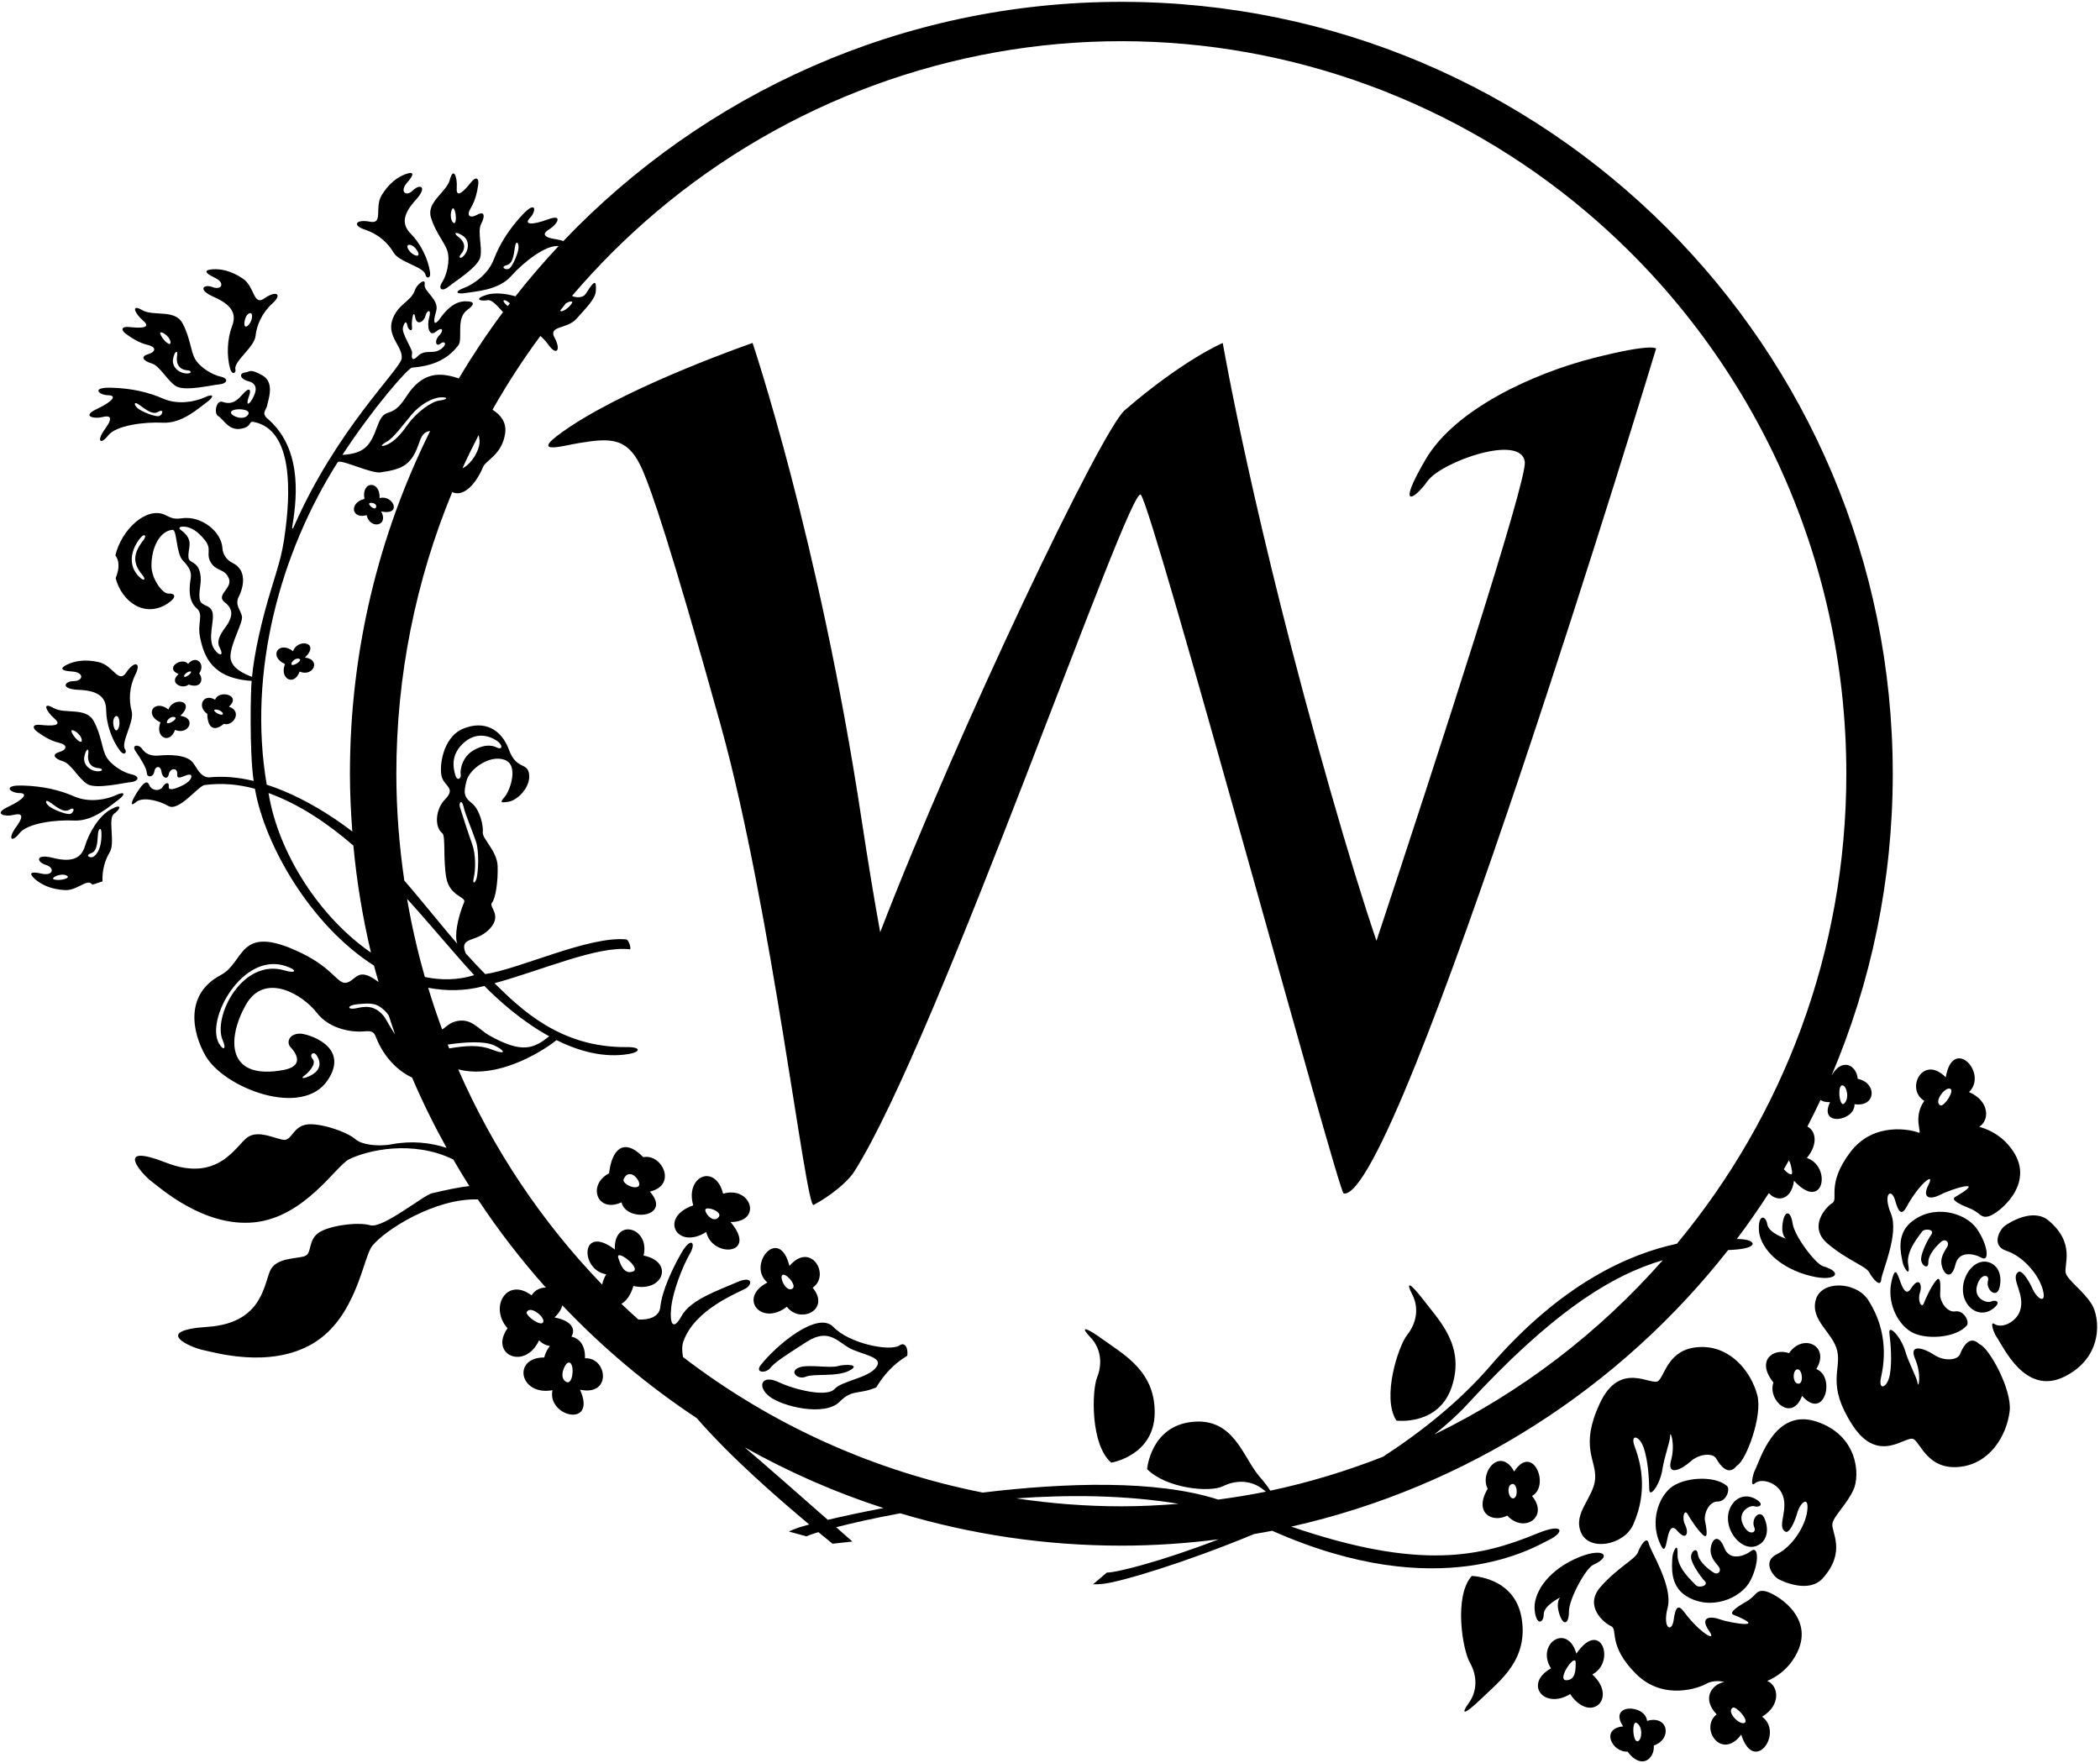 <?xml version="1.0" encoding="UTF-8"?>
<svg xmlns="http://www.w3.org/2000/svg" xmlns:xlink="http://www.w3.org/1999/xlink" width="474pt" height="398pt" viewBox="0 0 474 398" version="1.1">
<g id="surface1">
<path style=" stroke:none;fill-rule:nonzero;fill:rgb(0%,0%,0%);fill-opacity:1;" d="M 48.559 157.945 C 45.871 156.371 44.383 159.551 46.789 161.137 C 46.805 163.879 48.031 165.488 50.527 163.395 C 52.586 164.062 54.824 160.602 51.688 159.516 C 54.605 156.84 49.363 155.66 48.559 157.945 Z M 50.23 161.273 C 49.773 161.645 47.754 160.387 48.531 160.188 C 49.266 160 50.684 160.902 50.23 161.273 "/>
<path style=" stroke:none;fill-rule:nonzero;fill:rgb(0%,0%,0%);fill-opacity:1;" d="M 42.465 149.863 C 41.07 148.184 37.016 150.82 40.316 152.168 C 38.012 154.066 41.07 155.742 42.594 154.531 C 45.359 155.52 46.039 153.395 44.957 152.004 C 46.492 149.91 44.242 147.691 42.465 149.863 Z M 41.566 152.715 C 41.398 152.105 43.031 151.23 43.113 151.68 C 43.195 152.129 41.672 153.102 41.566 152.715 "/>
<path style=" stroke:none;fill-rule:nonzero;fill:rgb(0%,0%,0%);fill-opacity:1;" d="M 16.293 151.586 C 19.043 151.75 18.855 153.723 16.664 153.746 C 14.469 153.77 13.582 155.555 17.75 155.719 C 21.918 155.879 23.941 157.195 23.961 160.273 C 23.984 163.355 25.215 167.016 27.098 169.48 C 28.035 170.707 28.73 169.848 28.234 169.148 C 27.168 167.645 30.379 162.949 29.719 160.523 C 29.055 158.098 29.152 155.098 30.566 152.258 C 31.98 149.414 30.254 149.145 28.5 151.801 C 26.75 154.461 25.547 150.211 22.344 149.477 C 19.141 148.738 16.789 149.234 15.176 150.008 C 13.566 150.777 13.547 151.422 16.293 151.586 Z M 26.07 161.711 C 26.809 161.191 27.375 163.391 26.609 164.613 C 25.844 165.84 24.984 162.473 26.07 161.711 "/>
<path style=" stroke:none;fill-rule:nonzero;fill:rgb(0%,0%,0%);fill-opacity:1;" d="M 25.059 182.68 C 22.32 184.141 20.051 188.059 19.168 191.012 C 18.289 193.961 15.977 194.66 11.93 193.648 C 7.887 192.637 8.238 194.602 10.336 195.234 C 12.438 195.871 12.062 197.816 9.379 197.207 C 6.695 196.598 6.531 197.219 7.867 198.41 C 9.199 199.602 11.316 200.734 14.598 200.926 C 17.555 201.098 19.742 198.09 20.836 199.715 L 23.137 198.961 C 23.031 196.453 23.68 194.152 24.766 192.383 C 26.078 190.234 24.262 184.715 25.754 183.684 C 27.125 182.734 27.793 181.215 25.059 182.68 Z M 12.16 198.504 C 11.305 198.199 13.668 197.004 14.98 197.613 C 16.289 198.223 13.414 198.941 12.16 198.504 Z M 21.199 193.328 C 20.496 193.863 18.977 193.145 20.57 192.602 C 22.16 192.059 21.93 189.453 22.16 187.93 C 22.301 186.977 22.855 186.742 22.895 187.93 C 22.98 190.352 22.461 192.367 21.199 193.328 "/>
<path style=" stroke:none;fill-rule:nonzero;fill:rgb(0%,0%,0%);fill-opacity:1;" d="M 29.648 174.793 C 27.98 174.445 25.059 172.77 23.957 170.762 C 22.957 168.945 22.91 166 21.152 162.766 C 19.395 159.535 14.633 161.297 12.051 159.805 C 9.473 158.312 10.309 160.508 12.324 162.242 C 14.34 163.977 11.293 163.867 9.234 163.637 C 7.176 163.406 7.297 164.367 8.391 165.172 C 9.488 165.977 11.258 167.188 13.293 167.664 C 15.324 168.145 15.184 169.223 13.363 169.773 C 11.539 170.324 12.344 171.281 14.219 171.848 C 16.094 172.418 17.742 175.809 19.738 177.008 C 21.73 178.207 27.953 176.688 29.363 176.582 C 31.215 176.445 31.801 175.242 29.648 174.793 Z M 16.133 165.113 C 15.91 164.234 18.219 165.531 18.441 166.957 C 18.664 168.387 16.465 166.398 16.133 165.113 Z M 22.27 174.109 C 20.5 174.164 18.676 172.715 19.031 170.832 C 19.387 168.949 20.145 168.719 19.93 170.133 C 19.59 172.391 20.871 173.293 22.145 173.383 C 23.32 173.461 23.23 174.082 22.27 174.109 "/>
<path style=" stroke:none;fill-rule:nonzero;fill:rgb(0%,0%,0%);fill-opacity:1;" d="M 26.172 179.496 C 23.992 180.512 20.09 181.23 16.82 179.805 C 13.547 178.379 9.832 177.461 5.105 177.324 C 0.383 177.191 2.309 179.008 4.371 179.023 C 6.434 179.039 5.445 180.426 1.828 182.129 C -1.789 183.832 1.34 184.395 2.984 183.969 C 4.633 183.543 5.742 183.793 3.684 186.617 C 1.625 189.438 2.656 190.312 4.398 188.082 C 6.137 185.852 12.418 185.004 16.754 185.223 C 21.086 185.441 24.898 181.848 26.645 180.598 C 28.305 179.41 28.352 178.484 26.172 179.496 Z M 15.805 183.734 C 14.941 183.922 11.879 182.719 10.996 181.922 C 10.117 181.121 10.246 180.469 11.066 180.977 C 12.379 181.785 14.219 183.645 15.66 182.781 C 17.105 181.922 16.672 183.543 15.805 183.734 "/>
<path style=" stroke:none;fill-rule:nonzero;fill:rgb(0%,0%,0%);fill-opacity:1;" d="M 82.371 51.836 C 85.387 52.824 87.594 54.859 88.855 57.035 C 90.117 59.211 95.715 60.223 96.039 62.035 C 96.188 62.879 97.285 62.988 97.07 61.461 C 96.637 58.387 94.895 54.938 92.719 52.762 C 90.543 50.586 91.023 48.219 93.836 45.137 C 96.645 42.059 94.754 41.438 93.195 42.98 C 91.637 44.527 90.102 43.273 91.914 41.203 C 93.73 39.133 93.258 38.691 91.574 39.297 C 89.895 39.906 87.891 41.23 86.164 44.027 C 84.438 46.824 86.621 50.664 83.5 50.047 C 80.375 49.426 79.355 50.848 82.371 51.836 Z M 92.262 55.27 C 93.566 55.031 95.359 58.008 93.953 57.695 C 92.543 57.379 91.371 55.434 92.262 55.27 "/>
<path style=" stroke:none;fill-rule:nonzero;fill:rgb(0%,0%,0%);fill-opacity:1;" d="M 100.992 56.703 C 101.648 58.902 100.789 62.156 99.867 63.586 C 98.676 65.438 99.941 65.863 101.34 64.641 C 102.406 63.711 107.855 60.348 108.402 58.086 C 108.949 55.82 107.691 52.27 108.605 50.535 C 109.516 48.801 109.398 47.559 107.73 48.469 C 106.059 49.379 105.188 48.719 106.277 46.938 C 107.363 45.152 107.746 43.039 107.941 41.695 C 108.137 40.352 107.539 39.594 106.258 41.219 C 104.977 42.848 102.914 45.094 103.094 42.441 C 103.273 39.785 102.301 37.648 101.551 40.535 C 100.801 43.422 96.203 45.574 97.27 49.094 C 98.336 52.613 100.402 54.719 100.992 56.703 Z M 104.504 53.246 C 106.09 54.316 105.844 56.629 104.562 57.855 C 103.867 58.52 103.363 58.148 104.133 57.254 C 104.965 56.285 105.219 54.742 103.371 53.395 C 102.215 52.555 102.914 52.176 104.504 53.246 Z M 102.461 47.168 C 103.148 48.305 103.02 51.266 102.156 50.105 C 101.297 48.945 101.996 46.391 102.461 47.168 "/>
<path style=" stroke:none;fill-rule:nonzero;fill:rgb(0%,0%,0%);fill-opacity:1;" d="M 48.285 67.043 C 52.105 68.715 53.504 70.684 52.402 73.559 C 51.293 76.43 51.102 80.289 51.957 83.27 C 52.379 84.758 53.34 84.211 53.133 83.379 C 52.691 81.59 57.395 78.395 57.668 75.891 C 57.938 73.391 59.125 70.637 61.48 68.508 C 63.832 66.379 62.324 65.496 59.723 67.328 C 57.121 69.164 57.555 64.77 54.844 62.914 C 52.129 61.059 49.762 60.66 47.977 60.789 C 46.195 60.918 45.941 61.512 48.441 62.668 C 50.938 63.824 50.043 65.594 47.992 64.812 C 45.941 64.035 44.465 65.371 48.285 67.043 Z M 56.391 70.691 C 57.266 70.48 56.988 72.73 55.828 73.594 C 54.668 74.453 55.098 71.004 56.391 70.691 "/>
<path style=" stroke:none;fill-rule:nonzero;fill:rgb(0%,0%,0%);fill-opacity:1;" d="M 28.43 75.367 C 29.523 76.172 31.297 77.383 33.328 77.859 C 35.363 78.34 35.219 79.418 33.398 79.969 C 31.578 80.52 32.379 81.477 34.254 82.047 C 36.129 82.613 37.777 86.004 39.773 87.203 C 41.77 88.402 47.988 86.883 49.402 86.777 C 51.254 86.641 51.836 85.438 49.684 84.988 C 48.016 84.641 45.094 82.965 43.992 80.957 C 42.992 79.145 42.945 76.195 41.188 72.961 C 39.43 69.73 34.668 71.492 32.09 70 C 29.508 68.508 30.344 70.703 32.359 72.438 C 34.375 74.172 31.328 74.062 29.27 73.832 C 27.215 73.602 27.332 74.562 28.43 75.367 Z M 39.066 81.027 C 39.422 79.145 40.18 78.914 39.969 80.328 C 39.629 82.586 40.906 83.488 42.18 83.574 C 43.359 83.656 43.266 84.277 42.305 84.305 C 40.535 84.359 38.715 82.91 39.066 81.027 Z M 38.477 77.152 C 38.699 78.582 36.5 76.594 36.172 75.309 C 35.945 74.43 38.254 75.727 38.477 77.152 "/>
<path style=" stroke:none;fill-rule:nonzero;fill:rgb(0%,0%,0%);fill-opacity:1;" d="M 23.023 94.164 C 24.668 93.738 25.777 93.988 23.719 96.812 C 21.664 99.633 22.695 100.508 24.434 98.277 C 26.172 96.047 32.453 95.199 36.789 95.418 C 41.125 95.637 44.934 92.043 46.68 90.793 C 48.34 89.605 48.387 88.68 46.211 89.691 C 44.031 90.703 40.129 91.426 36.855 90 C 33.586 88.574 29.871 87.652 25.145 87.52 C 20.418 87.387 22.344 89.203 24.406 89.219 C 26.473 89.234 25.48 90.617 21.863 92.324 C 18.246 94.027 21.375 94.59 23.023 94.164 Z M 31.105 91.172 C 32.414 91.98 34.254 93.84 35.695 92.977 C 37.141 92.117 36.707 93.738 35.844 93.93 C 34.977 94.117 31.914 92.914 31.035 92.113 C 30.152 91.316 30.281 90.664 31.105 91.172 "/>
<path style=" stroke:none;fill-rule:nonzero;fill:rgb(0%,0%,0%);fill-opacity:1;" d="M 38.035 160.164 C 34.844 157.672 32.387 161.305 36.219 163.066 C 34.902 166.34 38.258 168.199 39.512 164.766 C 42.609 166.051 44.445 162.023 40.711 161.594 C 44.324 158.102 38.988 157.227 38.035 160.164 Z M 39.484 161.91 C 40.262 162.305 37.789 163.762 37.672 163.105 C 37.57 162.543 38.707 161.516 39.484 161.91 "/>
<path style=" stroke:none;fill-rule:nonzero;fill:rgb(0%,0%,0%);fill-opacity:1;" d="M 451.328 290.602 C 451.953 287.906 451.004 286.047 449.695 285.293 C 445.258 282.738 440.781 290.531 444.359 294.773 C 445.836 296.527 448.133 296.84 450.023 295.289 C 451.914 293.738 450.262 293.352 449.414 293.801 C 448.566 294.254 445.449 293.23 446.23 290.277 C 447.016 287.324 449.129 287.645 448.719 289.098 C 448.148 291.141 450.703 293.301 451.328 290.602 "/>
<path style=" stroke:none;fill-rule:nonzero;fill:rgb(0%,0%,0%);fill-opacity:1;" d="M 472.055 294.289 C 470.043 291.195 466.82 289.105 466.277 287.402 C 465.73 285.699 468.605 280.723 462.387 275.52 C 458.918 272.613 453.57 275.918 452.461 276.762 C 451.355 277.605 449.309 281.203 452.922 282.375 C 456.516 283.539 460.125 287.598 461.074 291.078 C 462.02 294.559 459.809 293.211 458.82 291.02 C 457.836 288.828 456.297 286.562 455.535 287.145 C 453.625 288.594 457.309 292.176 455.906 296.004 C 455.012 298.449 451.859 299.973 450.184 298.871 C 449.035 298.113 450.062 300.949 450.617 301.734 C 452.184 303.953 457.047 315.148 465.945 310.77 C 474.848 306.391 474.066 297.387 472.055 294.289 "/>
<path style=" stroke:none;fill-rule:nonzero;fill:rgb(0%,0%,0%);fill-opacity:1;" d="M 438.395 286.086 C 439.125 288.199 440.637 288.547 441.371 285.438 C 442.105 282.328 445.473 282.91 447.27 283.926 C 449.086 284.953 448.762 281.094 446.219 277.41 C 443.617 273.641 436.266 271.68 431.254 275.973 C 427.895 278.848 429.152 283.25 429.406 284.746 C 429.66 286.242 431.293 288.633 430.715 285.5 C 430.133 282.367 433.266 278.895 433.812 278.051 C 434.355 277.207 436.773 277.488 435.945 278.656 C 435.117 279.82 433.727 282.59 433.621 284.094 C 433.52 285.598 435.297 286.758 435.25 284.969 C 435.203 283.18 437.242 281.059 438.188 280.285 C 439.137 279.512 440.078 280.395 439.531 281.41 C 438.984 282.426 437.672 283.973 438.395 286.086 "/>
<path style=" stroke:none;fill-rule:nonzero;fill:rgb(0%,0%,0%);fill-opacity:1;" d="M 426.969 289.145 C 425.867 293.812 428.109 298.594 431.223 300.559 C 434.336 302.523 441.309 302.125 443.902 299.262 C 444.652 298.43 443.305 295.707 441.352 296.027 C 439.402 296.352 437.867 293.684 437.918 292.266 C 437.965 290.848 438.188 287.652 437.035 289.023 C 435.887 290.391 434.727 292.945 434.227 294.211 C 433.727 295.469 432.754 293.625 433.359 291.797 C 433.961 289.969 433.137 288.059 431.367 290.824 C 430.277 292.523 429.539 291.043 428.84 289.082 C 428.137 287.117 427.715 285.996 426.969 289.145 "/>
<path style=" stroke:none;fill-rule:nonzero;fill:rgb(0%,0%,0%);fill-opacity:1;" d="M 446.91 303.488 L 446.699 303.359 C 444.453 301.188 442.934 304.324 442.398 305.699 C 441.859 307.07 438.816 307.352 436.562 305.836 C 434.305 304.32 430.742 303.211 432.266 306.746 C 433.789 310.285 433.016 313.594 432.84 312.238 C 432.66 310.887 430.938 307.996 430 304.875 C 429.062 301.75 426.191 298.746 426.465 300.961 C 426.734 303.168 427.117 307.316 426.562 310.328 C 426.012 313.34 423.906 314.012 424.559 311.02 C 425.215 308.027 426.465 300.961 421.719 293.52 C 418.973 289.211 410.988 288.91 409.816 293.52 C 408.648 298.129 413.727 300.77 414.695 304.965 C 415.66 309.16 412.184 312.566 418.145 321.715 C 424.102 330.859 430.289 323.781 431.965 324.883 C 433.637 325.984 435.215 331.75 442.141 331.141 C 449.062 330.535 452.922 324.164 453.605 318.57 C 454.199 313.723 449.008 304.363 446.91 303.488 "/>
<path style=" stroke:none;fill-rule:nonzero;fill:rgb(0%,0%,0%);fill-opacity:1;" d="M 433.027 255.672 C 431.613 255.078 422.957 252.961 417.562 260.184 C 412.172 267.406 415.062 270.656 413.582 271.566 C 412.105 272.477 408.078 276.914 412.461 280.68 C 416.844 284.449 421.191 285.805 421.93 287.234 C 422.664 288.66 424.48 290.727 424.617 288.879 C 424.754 287.035 428.715 278.543 426.809 273.941 C 424.898 269.344 426.957 268.102 427.746 270.941 C 428.535 273.785 429.27 274.422 430.344 272.422 C 433.074 267.344 436.887 264.297 435.297 267.43 C 433.703 270.559 435.68 270.891 438.09 269.633 C 440.5 268.371 448.777 265.863 441.305 270.207 C 440.289 270.797 442.062 271.762 444.59 272.77 C 447.121 273.777 447.008 275.133 449.035 274.512 C 451.031 273.895 459.484 267.402 454.352 259.809 C 452.227 256.668 449.414 255.09 446.723 254.352 C 449.102 252.938 449.129 248.535 444.438 246.527 C 448.816 242.207 440.77 233.758 439.188 243.191 C 433.961 237.914 430.004 245.949 434.344 248.492 C 431.605 252.336 434.062 256.105 433.027 255.672 Z M 440.141 245.746 C 441.352 246.125 438.773 249.883 437.984 249.523 C 436.406 248.805 438.93 245.367 440.141 245.746 "/>
<path style=" stroke:none;fill-rule:nonzero;fill:rgb(0%,0%,0%);fill-opacity:1;" d="M 411.516 285.844 C 409.828 285.363 405.027 279.059 404.621 276.188 C 404.215 273.32 402.859 273.027 402.391 275.992 C 401.926 278.961 403.145 279.617 403.145 279.617 C 403.145 279.617 399.211 278.375 398.902 276.379 C 398.594 274.383 396.867 273.957 397.004 277.562 C 397.137 281.164 400.719 285.625 407.484 287.699 C 414.246 289.777 416.438 287.238 411.516 285.844 "/>
<path style=" stroke:none;fill-rule:nonzero;fill:rgb(0%,0%,0%);fill-opacity:1;" d="M 332.191 355.75 C 328.117 360.344 330.102 372.406 331.766 375.289 C 333.43 378.172 333.512 381.648 331.562 384.375 C 329.609 387.102 330.367 387.305 334.48 383.332 C 338.598 379.355 345.004 374.629 343.453 365.273 C 341.898 355.918 332.191 355.75 332.191 355.75 "/>
<path style=" stroke:none;fill-rule:nonzero;fill:rgb(0%,0%,0%);fill-opacity:1;" d="M 403.812 305.449 C 400.191 304.215 396.309 307.117 400.289 312.086 C 398.887 316.07 404.488 321.16 406.754 315.09 C 411.848 320.906 414.391 310.719 409.961 309.047 C 413.16 303.871 407.016 300.824 403.812 305.449 Z M 405.871 312.348 C 404.461 312.219 404.637 308.988 405.773 309.113 C 406.91 309.242 407.105 312.461 405.871 312.348 "/>
<path style=" stroke:none;fill-rule:nonzero;fill:rgb(0%,0%,0%);fill-opacity:1;" d="M 395.988 340.016 C 396.891 340.344 398.477 339.727 396.387 338.457 C 394.293 337.188 392.066 337.824 390.852 339.766 C 387.906 344.473 393.441 351.555 397.473 348.398 C 398.66 347.469 399.34 345.496 398.34 342.914 C 397.34 340.332 395.113 342.828 395.969 344.77 C 396.578 346.152 394.527 346.766 393.34 343.953 C 392.148 341.141 395.09 339.688 395.988 340.016 "/>
<path style=" stroke:none;fill-rule:nonzero;fill:rgb(0%,0%,0%);fill-opacity:1;" d="M 409.961 320.887 C 400.531 317.809 397.301 329.574 396.062 331.992 C 395.625 332.848 395.008 335.801 396.039 334.891 C 397.539 333.562 400.875 334.625 402.105 336.918 C 404.035 340.512 400.895 344.578 402.988 345.742 C 403.828 346.211 405.027 343.754 405.695 341.441 C 406.363 339.133 408.363 337.488 407.918 341.066 C 407.469 344.648 404.469 349.172 401.074 350.832 C 397.664 352.504 400.195 355.773 401.414 356.453 C 402.629 357.133 408.391 359.652 411.414 356.281 C 416.836 350.254 413.289 345.734 413.59 343.969 C 413.887 342.207 416.781 339.684 418.336 336.336 C 419.891 332.984 419.391 323.965 409.961 320.887 "/>
<path style=" stroke:none;fill-rule:nonzero;fill:rgb(0%,0%,0%);fill-opacity:1;" d="M 380.531 360.23 C 386.098 363.773 393.102 360.793 395.145 356.695 C 397.141 352.688 396.914 348.82 395.262 350.094 C 393.629 351.352 390.375 352.406 389.211 349.43 C 388.043 346.457 386.594 347.016 386.176 349.211 C 385.754 351.406 387.273 352.75 387.957 353.676 C 388.641 354.605 387.836 355.617 386.789 354.98 C 385.742 354.348 383.422 352.535 383.215 350.762 C 383.008 348.984 381.414 350.379 381.73 351.855 C 382.047 353.332 383.809 355.875 384.797 356.914 C 385.777 357.949 383.43 358.57 382.77 357.812 C 382.109 357.051 378.516 354.059 378.648 350.875 C 378.781 347.691 377.5 350.289 377.461 351.805 C 377.422 353.32 376.797 357.859 380.531 360.23 "/>
<path style=" stroke:none;fill-rule:nonzero;fill:rgb(0%,0%,0%);fill-opacity:1;" d="M 387.695 338.949 C 389.676 338.992 390.625 336.105 389.766 335.391 C 386.789 332.922 379.836 333.512 377.027 335.895 C 374.223 338.277 372.68 343.328 374.43 347.793 C 375.609 350.809 375.871 349.637 376.289 347.594 C 376.707 345.551 377.23 343.984 378.547 345.512 C 380.688 348 381.234 345.992 380.379 344.27 C 379.523 342.543 380.227 340.578 380.898 341.758 C 381.57 342.934 383.082 345.305 384.414 346.496 C 385.746 347.688 385.074 344.559 384.824 343.16 C 384.578 341.762 385.719 338.906 387.695 338.949 "/>
<path style=" stroke:none;fill-rule:nonzero;fill:rgb(0%,0%,0%);fill-opacity:1;" d="M 396.641 314.902 C 395.176 309.461 390.461 303.703 383.52 304.078 C 376.578 304.453 375.828 310.383 374.328 311.711 C 372.824 313.039 365.703 306.902 361.094 316.801 C 356.484 326.695 360.406 329.578 360.043 333.867 C 359.68 338.156 355.023 341.488 356.832 345.887 C 358.641 350.281 366.504 348.859 368.613 344.207 C 372.262 336.172 370.023 329.352 368.953 326.48 C 367.887 323.609 370.066 323.98 371.035 326.883 C 372.008 329.785 372.219 333.945 372.262 336.172 C 372.305 338.398 374.719 335.02 375.211 331.797 C 375.695 328.57 376.992 325.469 376.977 324.102 C 376.965 322.734 378.195 325.906 377.188 329.621 C 376.18 333.34 379.547 331.738 381.566 329.918 C 383.59 328.098 386.641 327.945 387.363 329.23 C 388.09 330.512 390.035 333.406 391.953 330.938 L 392.145 330.781 C 394.098 329.617 397.914 319.617 396.641 314.902 "/>
<path style=" stroke:none;fill-rule:nonzero;fill:rgb(0%,0%,0%);fill-opacity:1;" d="M 398.34 359.168 C 396.246 358.84 396.551 360.164 394.188 361.52 C 391.824 362.875 390.207 364.078 391.297 364.52 C 399.305 367.766 390.758 366.449 388.191 365.543 C 385.629 364.637 383.723 365.242 385.738 368.117 C 387.754 370.992 383.555 368.516 380.133 363.875 C 378.785 362.043 378.148 362.781 377.77 365.703 C 377.387 368.629 375.176 367.691 376.414 362.867 C 377.652 358.043 372.535 350.195 372.141 348.391 C 371.742 346.582 370.234 348.883 369.711 350.398 C 369.184 351.918 365.066 353.875 361.258 358.223 C 357.453 362.57 362.066 366.395 363.66 367.086 C 365.25 367.777 362.848 371.406 369.207 377.793 C 375.566 384.18 383.836 380.863 385.152 380.078 C 386.117 379.5 387.75 379.328 389.207 379.668 C 386.074 380.348 384.219 383.582 387.469 386.996 C 383.531 390.129 388.578 397.523 393.016 391.562 C 395.91 400.68 402.684 391.18 397.738 387.52 C 402.098 384.867 401.453 380.516 398.898 379.449 C 401.453 378.34 404.02 376.379 405.68 372.969 C 409.688 364.727 400.402 359.492 398.34 359.168 Z M 393.754 388.922 C 392.609 389.469 389.629 386.422 391.086 385.488 C 391.82 385.02 394.898 388.375 393.754 388.922 "/>
<path style=" stroke:none;fill-rule:nonzero;fill:rgb(0%,0%,0%);fill-opacity:1;" d="M 348.445 364.395 C 348.469 362.375 352.188 360.59 352.188 360.59 C 352.188 360.59 351.074 361.414 351.953 364.285 C 352.836 367.152 354.137 366.672 354.133 363.777 C 354.129 360.879 357.992 353.961 359.598 353.246 C 364.27 351.168 361.742 348.965 355.344 351.977 C 348.941 354.984 346.023 359.906 346.398 363.492 C 346.773 367.082 348.422 366.414 348.445 364.395 "/>
<path style=" stroke:none;fill-rule:nonzero;fill:rgb(0%,0%,0%);fill-opacity:1;" d="M 355.805 373.285 C 353.785 366.23 346.605 371.055 350.078 376.605 C 343.863 380.125 348.52 386 354.402 382.414 C 359.031 389.23 365.238 383.332 359.41 377.98 C 364.77 375.203 361.371 365.203 355.805 373.285 Z M 353.492 379.281 C 351.266 379.25 355.691 372.852 355.656 375.41 C 355.641 376.711 355.719 379.309 353.492 379.281 "/>
<path style=" stroke:none;fill-rule:nonzero;fill:rgb(0%,0%,0%);fill-opacity:1;" d="M 341.77 332.168 C 338.668 326.477 333.84 332.305 335.793 336.055 C 332.555 341.535 336.809 343.859 340.215 342.129 C 344.039 346.254 349.691 342.367 345.797 337.695 C 349.945 335.414 345.988 325.688 341.77 332.168 Z M 341.641 338.219 C 340.535 338.508 339.902 335.332 341.281 335.004 C 342.488 334.719 342.746 337.934 341.641 338.219 "/>
<path style=" stroke:none;fill-rule:nonzero;fill:rgb(0%,0%,0%);fill-opacity:1;" d="M 371.766 388.469 C 371.391 384.652 362.887 384.496 366.367 389.703 C 361.141 390.199 363.941 395.652 367.355 395.391 C 370.406 399.551 373.492 397.125 373.289 394.035 C 377.578 392.504 376.488 387.055 371.766 388.469 Z M 369.715 393.047 C 368.484 393.477 368.27 388.188 369.434 388.926 C 370.871 389.832 370.621 392.73 369.715 393.047 "/>
<path style=" stroke:none;fill-rule:nonzero;fill:rgb(0%,0%,0%);fill-opacity:1;" d="M 346.949 346.168 C 334.172 351.434 320.516 354.57 291.465 344.613 C 331.184 335.672 365.742 313.16 390.062 282.184 C 390.281 282.176 390.5 282.156 390.719 282.148 C 397.422 281.852 396.438 279.738 392.434 279.699 C 392.336 279.699 392.156 279.691 392.027 279.684 C 394.562 276.328 396.961 272.859 399.254 269.32 C 400.961 271.316 404.297 271.133 404.934 266.539 C 411.586 273.754 413.535 263.379 407.84 261.383 C 410.512 258.121 409.766 255.211 407.953 254.301 C 408.973 252.328 409.961 250.336 410.902 248.316 C 411.414 248.625 412.078 248.84 413.07 248.793 C 410.359 254.441 418.758 253.086 418.59 249.254 C 423.465 249.988 423.773 244.441 419.312 243.527 C 419.082 240.5 415.816 238.59 413.395 242.801 C 422.293 221.867 427.223 198.844 427.223 174.66 C 427.223 78.43 349.266 0.418 253.102 0.418 C 203.551 0.418 158.867 21.168 127.16 54.414 C 126.742 54.262 126.227 54.121 125.52 54.016 C 122.062 53.496 122.664 52.531 124.125 51.656 C 125.586 50.785 127.383 48.16 123.629 49.539 C 119.875 50.918 118.191 50.652 119.633 49.172 C 121.07 47.691 121.129 45.043 117.902 48.504 C 114.68 51.965 112.73 55.254 111.445 58.586 C 110.164 61.914 106.91 64.188 104.66 65.027 C 102.41 65.867 103.102 66.488 105.113 66.137 C 107.23 65.77 112.465 65.578 115.352 62.34 C 118.238 59.102 123.254 55.227 126.062 55.551 C 126.07 55.551 126.07 55.551 126.078 55.551 C 122.672 59.188 119.43 62.969 116.344 66.887 C 114.113 66.262 111.691 65.977 109.816 66.562 C 106.852 67.48 108.402 68.074 110.039 67.762 C 111.008 67.578 112.234 69.016 113.539 70.461 C 109.953 75.266 106.625 80.277 103.539 85.449 C 103.422 85.406 103.352 85.359 103.23 85.316 C 99.359 84.07 95.32 83.84 91.707 89.523 C 88.09 95.211 86.984 91.145 85.145 96.281 C 83.578 100.652 82.254 102.375 77.285 102.684 C 84.273 92.004 92.102 83.059 93.008 82.988 C 97.27 82.652 100.848 81.371 103.449 77.957 C 104.551 76.516 102.816 71.902 105.449 69.984 C 107.027 68.836 107.418 68.008 105.066 68.016 C 102.715 68.023 101.016 69.684 99.715 71.355 L 99.301 71.926 C 98.027 73.672 97.629 72.93 98.441 70.262 C 99.254 67.59 95.543 65.785 95.844 64.191 C 96.148 62.598 94.086 64.164 93.656 65.48 C 92.766 68.176 89.73 68.566 88.527 72.301 C 87.324 76.031 91.055 78.402 90.652 80.969 C 90.258 83.465 75.758 97.191 66.281 119 C 66.078 119.465 65.875 119.391 65.965 118.867 C 67.336 110.961 67.719 100.762 60.371 94.488 C 58.883 93.215 60.191 92.457 60.301 91.527 C 60.414 90.602 62.172 86.383 59.262 84.758 C 56.355 83.133 56.523 83.922 55.254 84.094 C 53.98 84.262 54.051 85.512 56.094 86.062 C 58.133 86.617 58.004 88.191 57.004 89.98 C 56.004 91.773 55.504 91.301 56.16 89.566 C 56.82 87.836 56.293 87.203 54.633 89.152 C 52.969 91.102 51.703 91.211 50.234 90.719 C 48.766 90.23 48.25 93.371 49.227 93.914 C 50.43 94.586 51.527 97.195 54.242 96.801 C 56.957 96.41 56.027 95.012 57.223 95.238 C 66.211 96.941 65.695 111.262 64.172 121.438 C 63.598 125.277 62.891 127.566 61.398 132.387 C 58.957 140.246 57.379 147.609 56.883 152.793 C 55.02 152.086 51.895 150.711 52.016 148.055 C 52.152 145.051 54.883 140.512 54.617 139.137 C 54.355 137.762 52.965 136.578 53.863 134.77 C 55.203 132.074 55.598 128.594 52.5 127.078 C 50.941 126.32 50.27 124.922 50.199 123.672 C 49.996 120.152 45.574 116.312 40.953 117 C 39.164 117.266 38.566 116.855 37.262 116.238 C 33.062 114.246 27.371 119.594 26.047 125.379 C 26.605 126.105 27.012 127.402 26.555 129.145 C 26.41 129.691 26.258 130.117 26.102 130.5 C 27.453 135.762 32.602 139.609 37.793 136.262 C 40.121 134.762 39.453 133.887 38.07 133.992 C 36.688 134.102 34.23 130.699 34.188 127.816 C 34.133 123.719 36.027 119.832 38.949 119.602 C 39.984 119.52 39.715 124.945 41.262 126.516 C 42.809 128.086 43.281 129.195 43.043 130.605 C 42.746 132.383 42.359 135.516 44.371 137.293 C 46.07 138.789 44.465 140.484 45.164 143.887 C 46.055 148.238 47.867 153.117 56.805 153.703 C 56.594 155.234 56.262 169.516 57.25 176.289 C 53.785 175.449 50.363 175.141 47.074 175.492 C 45.078 175.266 44.516 173.344 43.473 172.07 C 42.035 170.312 38.02 170.34 35.969 170.547 C 33.926 170.754 32.781 170.086 32.055 169.02 C 31.328 167.953 29.57 168.074 30.621 169.613 C 31.668 171.152 33.105 173.363 33.141 174.484 C 33.176 175.605 34.598 175.504 34.832 174.164 C 35.062 172.828 36.27 172.77 36.438 174.18 C 36.602 175.594 37.84 176.141 38.102 174.746 C 38.367 173.352 40.152 173.176 39.996 174.773 C 39.836 176.371 41.711 174.902 42.691 174.863 C 43.668 174.82 43.285 176.242 41.348 177.219 C 39.41 178.188 37.957 178.555 38.09 177.527 C 38.223 176.5 37.391 176.547 36.707 177.637 C 36.027 178.723 34.211 178.457 33.742 177.301 C 33.27 176.141 32.547 176.414 31.129 178.559 C 29.715 180.703 29.062 182.469 30.777 181.004 C 31.891 180.055 35.051 180.293 38.02 181.949 C 40.414 183.285 44.812 177.316 46.223 177.199 C 50.102 176.711 53.805 177.039 57.535 178.047 C 59.773 190.883 70.219 208.949 84.41 217.965 C 84.73 219.215 85.105 220.445 85.453 221.688 C 81.043 218.316 80.496 220.836 78.676 221.68 C 76.301 222.773 75.789 218.879 67.984 215.113 C 53.66 208.203 55.387 217.172 49.855 220.09 C 41.648 224.418 43.332 233.027 46.414 238.363 C 50.59 245.586 68.16 252.461 73.965 243.84 C 79.133 236.156 69.352 233.312 67.73 233.328 C 65.062 233.359 64.68 235.434 65.562 236.363 C 67.375 238.277 68.203 240.738 64.016 241.527 C 51.207 243.941 51.141 234.613 55.449 226.895 C 59.762 219.172 68.469 224.656 71.473 228.578 C 74.48 232.504 79.793 233.004 81.867 232.84 C 83.938 232.676 84.363 232.73 84.977 234.395 C 85.59 236.055 87.953 240.863 93.008 243.246 C 93.012 243.246 93.012 243.246 93.012 243.246 C 95.34 248.688 97.949 253.977 100.801 259.113 C 97.133 257.93 92.973 257.445 88.367 258.309 C 85 258.941 81.48 258.246 80.383 257.277 C 78.184 255.332 71.746 253.32 69.012 253.879 C 66.273 254.438 65.859 257.129 64.352 257.297 C 62.844 257.461 58.648 254.926 55.988 256.645 C 53.328 258.363 49.48 267.145 37.41 262.426 C 25.336 257.711 32.258 265.258 34.207 266.691 C 36.156 268.121 46.043 277.082 57.414 275.922 C 68.781 274.766 75.84 263.16 78.781 261.699 C 82.914 259.648 93.113 257.254 102.305 261.727 C 103.477 263.758 104.688 265.766 105.941 267.742 C 103.355 268.016 100.586 268.652 97.496 269.359 C 95.59 269.797 86.383 277.406 83.566 276.582 C 80.75 275.758 74.07 276.676 71.832 278.344 C 69.59 280.012 70.359 282.621 69.066 283.414 C 67.773 284.207 62.895 283.695 61.219 286.383 C 59.543 289.07 59.793 298.652 46.863 299.516 C 33.93 300.383 43.402 304.27 45.777 304.738 C 48.148 305.207 60.906 309.109 70.707 303.227 C 80.504 297.344 81.957 283.84 84 281.266 C 86.898 277.613 98.289 270.41 107.871 270.758 C 112.508 277.762 117.637 284.41 123.207 290.652 C 121.992 290.645 120.762 291.156 119.984 292.406 C 114.391 288.191 110.336 295.066 114.555 299.84 C 110.359 305.82 118.52 309.414 121.676 302.551 C 122.395 303.316 123.246 303.703 124.109 303.844 C 123.562 304.562 123.09 305.383 122.84 306.426 C 115.531 306.422 117.266 315.164 124.703 313.816 C 123.434 319.836 134.801 322.449 130.922 313.707 C 138.195 315.223 137.066 306.34 132.039 306.609 C 132.145 303.617 130.727 302.094 128.977 301.727 C 129.914 300.164 129.281 298.203 125.152 297.395 C 126.18 296.43 126.723 295.5 126.918 294.652 C 136.023 304.238 146.191 312.797 157.262 320.117 C 165.039 329.059 175.391 338.031 182.656 344.133 C 181.652 344.402 180.855 344.633 180.336 344.805 C 179.359 345.129 178.621 345.434 178.066 345.719 L 182.012 346.801 C 182.457 346.59 183.391 346.262 184.727 345.859 C 185.848 346.785 186.93 347.672 187.922 348.473 L 192.395 347.977 C 191.328 347.035 190.078 345.934 188.734 344.746 C 192.402 343.797 197.395 342.676 203.199 341.605 C 219.012 346.332 235.754 348.906 253.102 348.906 C 260.551 348.906 267.871 348.387 275.07 347.477 C 262.07 352.488 251.996 355 249.824 354.988 L 246.703 357.633 C 247.328 357.656 248.129 357.621 249.145 357.504 C 252.965 357.062 267.113 352.906 283.082 346.281 C 284.445 346.043 285.812 345.82 287.16 345.551 C 325.176 362.43 346.414 349.148 349.535 347.664 C 353.148 345.941 353.152 343.609 346.949 346.168 Z M 415.914 245.012 C 416.855 245.195 417.512 248.027 416.219 249.133 C 415.172 250.023 414.637 244.758 415.914 245.012 Z M 114.953 60.621 C 114.211 61.102 112.754 60.273 114.383 59.852 C 116.008 59.43 115.977 56.812 116.32 55.312 C 116.535 54.371 117.09 54.734 117.039 55.926 C 116.992 57.113 115.699 60.137 114.953 60.621 Z M 90.965 73.863 C 91.375 72.441 91.762 72.48 91.953 73.52 C 92.148 74.562 93.172 75.039 92.992 73.785 C 92.926 73.316 92.957 72.605 93.039 72.004 C 93.184 70.992 93.477 70.297 93.715 71.602 C 94.094 73.684 95.711 72.574 96.023 71.324 C 96.363 69.938 97.441 69.664 96.875 71.66 C 96.309 73.656 96.84 76.156 98.387 74.871 C 99.93 73.586 100.227 74.633 99.098 75.766 C 97.969 76.895 98.398 78.406 99.402 77.586 C 100.406 76.766 101.137 77.73 99.387 78.898 C 97.633 80.062 95.91 78.707 94.215 80.469 C 93.156 81.566 92.77 80.984 93.02 79.746 C 93.199 78.852 90.555 75.285 90.965 73.863 Z M 56.008 93.59 C 55.078 95.055 52.23 93.996 52.137 93.145 C 52.016 92.023 56.934 92.129 56.008 93.59 Z M 32.164 129.832 C 33.023 130.859 32.516 131.336 31.375 130.168 C 27.863 126.566 30.906 122.113 32.051 121.059 C 32.66 120.496 33.133 120.953 32.355 121.953 C 29.898 125.102 30 127.23 32.164 129.832 Z M 49.562 146.137 C 50.621 148.113 49.57 148.23 48.387 146.57 C 46.699 144.199 48.504 140.148 47.949 138.188 C 47.391 136.227 45.18 137.086 45.027 134.953 C 44.875 132.82 45.629 131.5 45.164 129.371 C 44.574 126.645 42.738 127.141 42.566 125.98 C 42.234 123.77 44.078 122.047 40.859 119.668 C 40.27 119.23 40.332 118.785 41.707 118.895 C 43.078 119 44.699 119.93 46.309 122.016 C 47.918 124.102 46.348 124.996 47.633 127.035 C 48.918 129.07 50.723 128.289 51.652 130.57 C 52.578 132.848 48.523 134.309 50.77 136.004 C 53.016 137.699 52.105 139.586 51.445 140.758 C 50.781 141.93 48.508 144.168 49.562 146.137 Z M 68.695 242.805 C 69.605 242.191 71.516 240.121 70.59 239.074 C 69.664 238.023 70.824 237.203 71.484 238.238 C 72.551 239.906 72.473 241.766 69.699 242.98 C 68.113 243.676 67.996 243.273 68.695 242.805 Z M 64.262 219.07 C 54.68 216.188 47.926 229.559 50.285 234.871 C 51.145 236.805 50.438 237.293 49.426 235.535 C 46.328 230.152 54.73 214.922 64.352 218.031 C 67.434 219.027 66.727 219.812 64.262 219.07 Z M 122.613 298.43 C 122.203 299.633 118.516 296.957 118.898 296.176 C 119.66 294.617 123.027 297.23 122.613 298.43 Z M 128.113 307.656 C 129.797 306.797 129.531 312.871 127.797 311.934 C 126.062 311 127.414 308.016 128.113 307.656 Z M 323.766 323.797 C 326.473 321.637 328.961 319.426 331.055 317.148 C 350.363 296.168 363.746 287.859 375.316 284.469 C 360.945 300.785 343.453 314.23 323.766 323.797 Z M 402.633 263.938 C 403.027 263.273 403.402 262.594 403.789 261.922 C 404.234 262.707 404.379 263.766 404.488 264.453 C 404.672 265.652 403.594 264.988 402.633 263.938 Z M 127.762 68.441 C 128.547 67.992 129.348 67.883 129.117 68.371 C 128.609 69.453 126.523 70.793 126.469 70.059 C 126.902 69.52 127.32 68.973 127.762 68.441 Z M 114.57 68.07 C 114.734 68.191 114.91 68.332 115.09 68.48 C 114.93 68.691 114.762 68.895 114.602 69.102 C 114.422 68.93 114.234 68.785 114.055 68.594 C 113.234 67.73 113.789 67.5 114.57 68.07 Z M 108.031 98.211 C 108.258 99.016 108.336 99.863 108.117 100.711 C 107.539 102.945 105.84 105.059 104.383 105.707 C 105.531 103.176 106.754 100.68 108.031 98.211 Z M 87.301 99.703 C 88.887 98.828 91.098 95.723 92.965 93.531 C 94.836 91.34 97.488 89.82 99.387 89.703 C 101.285 89.59 101.094 90.191 99.18 90.414 C 97.5 90.605 94.082 92.926 91.934 95.98 C 89.785 99.039 88.348 99.945 87.309 100.395 C 85.938 100.98 85.711 100.574 87.301 99.703 Z M 60.613 179.016 C 67.605 181.566 73.938 185.844 79.762 190.879 C 80.523 199.117 81.871 207.176 83.734 215.039 C 72.273 207.148 62.824 192.699 60.613 179.016 Z M 78.984 174.66 C 78.984 179.055 79.203 183.391 79.52 187.699 C 78.617 187.016 77.719 186.336 76.715 185.641 L 75.273 184.656 C 70.406 181.426 65.289 178.766 60.203 177.129 C 55.863 151.707 63.27 124.738 76.215 104.348 C 76.781 103.504 83.688 106.938 85.902 106.629 C 91.074 105.895 92.984 104.883 94.711 99.66 C 95.297 97.883 96.199 97.355 97.086 97.301 C 85.52 120.613 78.984 146.867 78.984 174.66 Z M 86.582 229.32 C 84.398 226.688 82.145 227.238 80.359 227.609 C 78.363 228.02 78.105 226.914 80.93 226.664 C 83.719 226.422 85.172 226.305 87.223 228.551 C 87.398 228.742 87.57 229 87.746 229.234 C 88.219 230.668 88.684 232.102 89.191 233.516 C 87.973 231.773 87.141 229.996 86.582 229.32 Z M 91.883 202.902 C 97.344 208.926 102.344 215.039 107.035 220.125 C 103.398 221.258 99.637 221.32 95.898 220.539 C 94.246 214.758 92.902 208.871 91.883 202.902 Z M 99.801 232.387 C 98.656 229.281 97.602 226.145 96.645 222.973 C 100.668 223.738 104.844 223.754 109.125 222.621 C 109.191 222.605 109.27 222.586 109.34 222.566 C 112.656 225.953 117.887 230.59 123.977 233.934 C 120.535 236.625 117.957 237.934 110.566 233.805 C 107.879 232.305 106.355 229.57 102.695 230.605 C 101.344 230.988 100.633 231.895 99.801 232.387 Z M 101.391 236.66 C 101.277 236.375 101.168 236.086 101.055 235.797 C 104.895 235.227 109.27 234.945 111.508 235.965 C 113.809 237.016 114.727 238.352 110.918 236.887 C 108.137 235.816 105.18 236.023 101.391 236.66 Z M 142.852 287.031 C 140.746 287.754 140.008 285.262 139.586 284.031 C 138.754 281.609 144.957 286.309 142.852 287.031 Z M 186.844 343.082 C 180.379 337.383 172.297 330.285 168.074 326.707 C 177.965 332.258 188.441 336.867 199.402 340.422 C 194.465 341.363 190.148 342.297 186.844 343.082 Z M 253.102 340.027 C 245.121 340.027 237.195 339.402 229.367 338.234 C 241.293 337.379 254.062 337.473 266.035 339.465 C 261.762 339.805 257.461 340.027 253.102 340.027 Z M 286.73 336.5 C 286.332 335.832 285.539 334.773 284.234 333.254 C 280.512 328.91 278.523 319.977 269.094 320.969 C 259.66 321.965 258.922 331.645 258.922 331.645 C 263.266 335.988 273.066 336.977 276.047 335.488 C 279.023 333.996 282.496 334.121 285.105 336.23 C 285.348 336.426 285.547 336.57 285.742 336.715 C 282.195 337.445 278.594 338.016 274.965 338.508 C 260.988 333.996 240.371 334.684 221.816 336.926 C 197.352 332.094 174.156 321.676 154.176 306.336 C 153.922 305.02 153.902 303.812 154.25 302.82 C 156.816 295.477 166.695 291.812 168.328 290.84 C 169.961 289.863 169.777 287.961 166.496 289.379 C 162.035 291.312 155.871 293.398 153.871 297.02 C 151.875 300.641 151.105 298.691 151.512 295.047 C 151.914 291.398 154.105 285.781 155.676 283.09 C 157.246 280.402 155.926 279.156 153.867 282.723 C 151.809 286.289 149.441 291.266 149.031 295.105 C 148.801 297.27 146.438 297.996 144.086 297.859 C 142.793 296.691 141.504 295.523 140.254 294.32 C 141.332 293.711 142.352 292.441 142.965 290.289 C 149.676 291.859 152.266 284.828 145.262 283.426 C 146.824 277.066 138.496 274.727 138.781 282.059 C 130.969 276.121 130.863 286.68 136.824 287.645 C 136.355 288.477 136.066 289.258 135.91 289.98 C 122.18 275.742 111.242 259.273 103.426 241.395 C 113.039 243.887 123.82 236.297 125.609 234.793 C 130.711 237.328 136.32 238.844 141.848 237.938 C 144.594 237.484 144.844 236.332 141.441 236.367 C 126.402 236.516 117.5 227.711 111.617 221.949 C 122.402 219.008 134.879 213.438 142.148 214.293 C 142.574 214.344 141.945 212.129 141.371 212.066 C 132.984 211.188 116.805 218.934 109.504 219.875 C 108.027 218.395 106.555 216.809 105.102 215.188 C 103.562 211.297 107.512 212.867 110.496 209.711 C 113.488 206.555 110.223 204.738 111.043 203.777 C 111.867 202.816 112.441 198.898 112.32 195.48 C 112.191 192.062 108.789 189.293 108.969 187.875 C 109.145 186.457 108.332 182.719 106.465 181.281 C 104.598 179.844 104.656 178.82 105.312 176.227 C 105.973 173.629 110.434 170.348 113.824 171.492 C 117.215 172.633 115.113 178.434 113.988 179.781 C 112.863 181.125 112.812 181.293 114.812 180.969 C 116.812 180.645 119.758 177.723 119.434 174.836 C 119.105 171.945 116.574 173.883 114.883 169.254 C 113.188 164.629 109.348 162.523 104.562 164.48 C 99.777 166.434 99.043 173.48 99.758 175.516 C 100.469 177.551 102.902 177.953 100.469 180.426 C 98.312 182.613 97.973 186.633 99.852 188.102 C 100.621 188.707 99.98 194.273 100.766 198.285 C 101.551 202.301 105.27 202.453 104.77 203.641 C 103.191 207.402 102.562 211.395 103.223 213.051 C 102.5 212.219 101.785 211.379 101.086 210.547 C 97.215 205.93 94.219 202.164 91.258 198.77 C 90.105 190.844 89.461 182.797 89.461 174.66 C 89.461 152.527 93.859 130.984 102.07 111.086 C 102.723 111.387 103.465 111.453 104.285 111.156 C 106.738 110.262 108.438 106.879 109.051 105.387 C 109.664 103.891 113.344 102.617 114.02 97.801 C 114.367 95.328 112.996 93.629 111.164 92.484 C 114.43 86.738 118.023 81.172 121.973 75.836 C 122.629 76.422 123.254 77.066 123.801 77.84 C 125.629 80.434 126.688 79.043 125.18 76.238 C 123.672 73.434 127.984 74.395 130.152 71.926 C 132.32 69.453 134.402 67.48 134.488 65.691 C 134.594 63.598 134.441 62.734 132.27 66.246 C 131.496 67.496 129.578 67.098 129.129 66.781 C 134.879 60.047 141.191 53.727 148.051 47.91 C 177.434 23.012 214.742 9.297 253.102 9.297 C 291.465 9.297 328.77 23.012 358.152 47.91 C 395.387 79.469 416.742 125.664 416.742 174.66 C 416.742 215.016 402.348 252.02 378.496 280.758 C 367.883 283.023 352.527 289.613 336.293 308.426 C 329.566 316.215 321.121 323.008 312.16 328.84 C 303.977 332.051 295.488 334.645 286.73 336.5 Z M 103.992 174.855 C 104.168 175.652 103.199 176.488 102.77 174.957 C 102.34 173.426 101.543 170.242 104.961 167.434 C 108.375 164.629 111.879 166.898 112.582 167.566 C 113.574 168.504 113.199 169.258 112.191 168.762 C 111.535 168.441 109.879 167.723 107.035 169.277 C 104.191 170.832 103.805 174.008 103.992 174.855 Z M 104.625 182.074 C 105.031 183.879 106.484 187.191 107.398 189.848 C 108.254 192.316 107.906 197.219 107.547 198.363 C 107.254 199.297 106.551 199.809 106.953 198.066 C 107.359 196.324 107.418 192.855 106.57 190.539 C 105.809 188.461 104.074 183.059 103.801 182.148 C 103.527 181.242 104.215 180.273 104.625 182.074 "/>
<path style=" stroke:none;fill-rule:nonzero;fill:rgb(0%,0%,0%);fill-opacity:1;" d="M 68.824 148.434 C 72.438 144.941 67.105 144.066 66.148 147.004 C 62.957 144.512 60.5 148.145 64.332 149.906 C 63.016 153.18 66.371 155.039 67.629 151.605 C 70.723 152.891 72.559 148.859 68.824 148.434 Z M 65.785 149.941 C 65.684 149.383 66.82 148.355 67.598 148.75 C 68.379 149.145 65.902 150.602 65.785 149.941 "/>
<path style=" stroke:none;fill-rule:nonzero;fill:rgb(0%,0%,0%);fill-opacity:1;" d="M 85.676 112.449 C 85.887 108.406 81.504 108.477 82.258 112.625 C 78.82 113.426 79.223 117.242 82.758 116.301 C 83.477 119.574 87.832 118.766 86.043 115.461 C 90.973 116.418 88.633 111.547 85.676 112.449 Z M 84.871 114.531 C 84.555 115.34 82.895 113.781 83.426 113.574 C 83.969 113.359 85.191 113.719 84.871 114.531 "/>
<path style=" stroke:none;fill-rule:nonzero;fill:rgb(0%,0%,0%);fill-opacity:1;" d="M 318.793 292.27 C 320.32 295.258 319.727 298.68 317.652 301.289 C 315.582 303.895 311.832 315.531 315.188 320.676 C 315.188 320.676 324.812 321.945 327.73 312.922 C 330.645 303.898 325.012 298.273 321.527 293.734 C 318.047 289.195 317.266 289.285 318.793 292.27 "/>
<path style=" stroke:none;fill-rule:nonzero;fill:rgb(0%,0%,0%);fill-opacity:1;" d="M 249.195 302.539 C 244.562 299.188 243.84 299.496 246.156 301.918 C 248.473 304.344 248.883 307.793 247.645 310.887 C 246.402 313.977 246.141 326.199 250.824 330.168 C 250.824 330.168 260.41 328.633 260.625 319.152 C 260.84 309.672 253.828 305.895 249.195 302.539 "/>
<path style=" stroke:none;fill-rule:nonzero;fill:rgb(0%,0%,0%);fill-opacity:1;" d="M 163.215 269.461 C 161.465 262.535 154.566 265.477 156.473 272.102 C 148.676 274.758 152.719 282.305 159.422 278.102 C 160.688 284.004 171.227 283.371 164.906 275.863 C 172.242 275.781 169.484 267.586 163.215 269.461 Z M 162.203 274.754 C 161.125 276.062 159.348 274.32 159.199 273.191 C 159.051 272.09 163.285 273.438 162.203 274.754 "/>
<path style=" stroke:none;fill-rule:nonzero;fill:rgb(0%,0%,0%);fill-opacity:1;" d="M 203.078 303.68 C 200.945 305.172 191.715 303.32 188.105 299.543 C 184.496 295.762 175.016 303.891 171.715 308.133 C 170.305 309.945 172.906 310.031 173.848 308.82 C 174.785 307.613 176.801 306.27 182.109 302.879 C 187.418 299.492 189.262 303.352 192.57 304.715 C 195.875 306.078 199.621 306.566 197.59 308.863 C 195.555 311.164 190.031 311.715 188.352 313.562 C 186.672 315.41 179.652 313.828 175.742 311.996 C 171.828 310.164 170.82 313.016 173.691 315.25 C 176.562 317.484 186.133 319.84 189.523 316.418 C 192.398 313.516 193.688 314.898 197.797 313.18 C 198.957 311.211 200.438 309.387 202.246 307.852 C 203.031 307.18 203.895 306.586 204.785 306.027 C 205.031 304.152 204.176 302.914 203.078 303.68 "/>
<path style=" stroke:none;fill-rule:nonzero;fill:rgb(0%,0%,0%);fill-opacity:1;" d="M 181.859 310.781 C 183.676 310.008 188.828 310.867 191.648 309.426 C 194.473 307.98 190.91 307.879 189.066 308.383 C 187.219 308.887 182.559 307.957 180.527 308.633 C 177.906 309.508 180.047 311.551 181.859 310.781 "/>
<path style=" stroke:none;fill-rule:nonzero;fill:rgb(0%,0%,0%);fill-opacity:1;" d="M 145.203 261.223 C 140.773 256.648 138.062 259.535 137.484 264.855 C 132.492 267.453 134.742 273.934 140.281 271.41 C 141.387 276.016 151.812 274.77 146.68 268.984 C 152.988 267.504 149.332 260.328 145.203 261.223 Z M 144.074 267.812 C 143.023 268.527 140.301 267.105 140.785 266.117 C 142.23 263.16 145.125 267.102 144.074 267.812 "/>
<path style=" stroke:none;fill-rule:nonzero;fill:rgb(0%,0%,0%);fill-opacity:1;" d="M 177.605 294.98 C 180.652 298.973 187.535 295.605 183.426 290.688 C 187.559 287.816 182.996 280.109 178.188 285.773 C 175.887 276.488 168.512 285.531 173.211 289.504 C 166.512 293 171.84 299.473 177.605 294.98 Z M 177.23 287.859 C 178.441 288.434 180.02 290.766 178.484 291.031 C 176.953 291.297 175.418 286.996 177.23 287.859 "/>
<path style=" stroke:none;fill-rule:nonzero;fill:rgb(0%,0%,0%);fill-opacity:1;" d="M 359.754 80.797 C 346.281 84.211 328.516 92.258 321.824 103.637 C 315.133 115.012 319.074 112.996 322.211 108.609 C 325.344 104.227 343.41 97.809 344.172 104.289 C 344.68 108.609 324.332 171.129 310.691 212.383 C 307.715 203.613 304.297 192.535 300.277 178.465 C 282.871 117.547 275.992 77.426 275.992 77.426 C 275.992 77.426 267.16 81.117 253.859 92.613 C 248.629 97.137 216.559 164.102 198.672 210.434 C 197.336 203.105 195.922 194.566 194.406 184.574 C 184.902 121.938 169.867 77.422 169.867 77.422 C 169.867 77.422 143.43 86.543 128.773 96.25 C 118.293 103.191 126.91 100.637 130.645 100.02 C 137.914 98.82 141.828 98.625 145.09 106.238 C 146.973 110.625 151.145 122.301 162.652 163.629 C 174.16 204.953 181.871 272.941 183.641 272 C 186.844 270.293 191.102 267.16 192.84 264.426 C 211.727 234.684 255.039 108.801 257.5 111.691 C 260.391 115.094 302.109 269.215 303.277 269.41 C 315.484 271.438 373.805 78.695 373.805 78.695 C 373.805 78.695 373.227 77.387 359.754 80.797 "/>
</g>
</svg>
